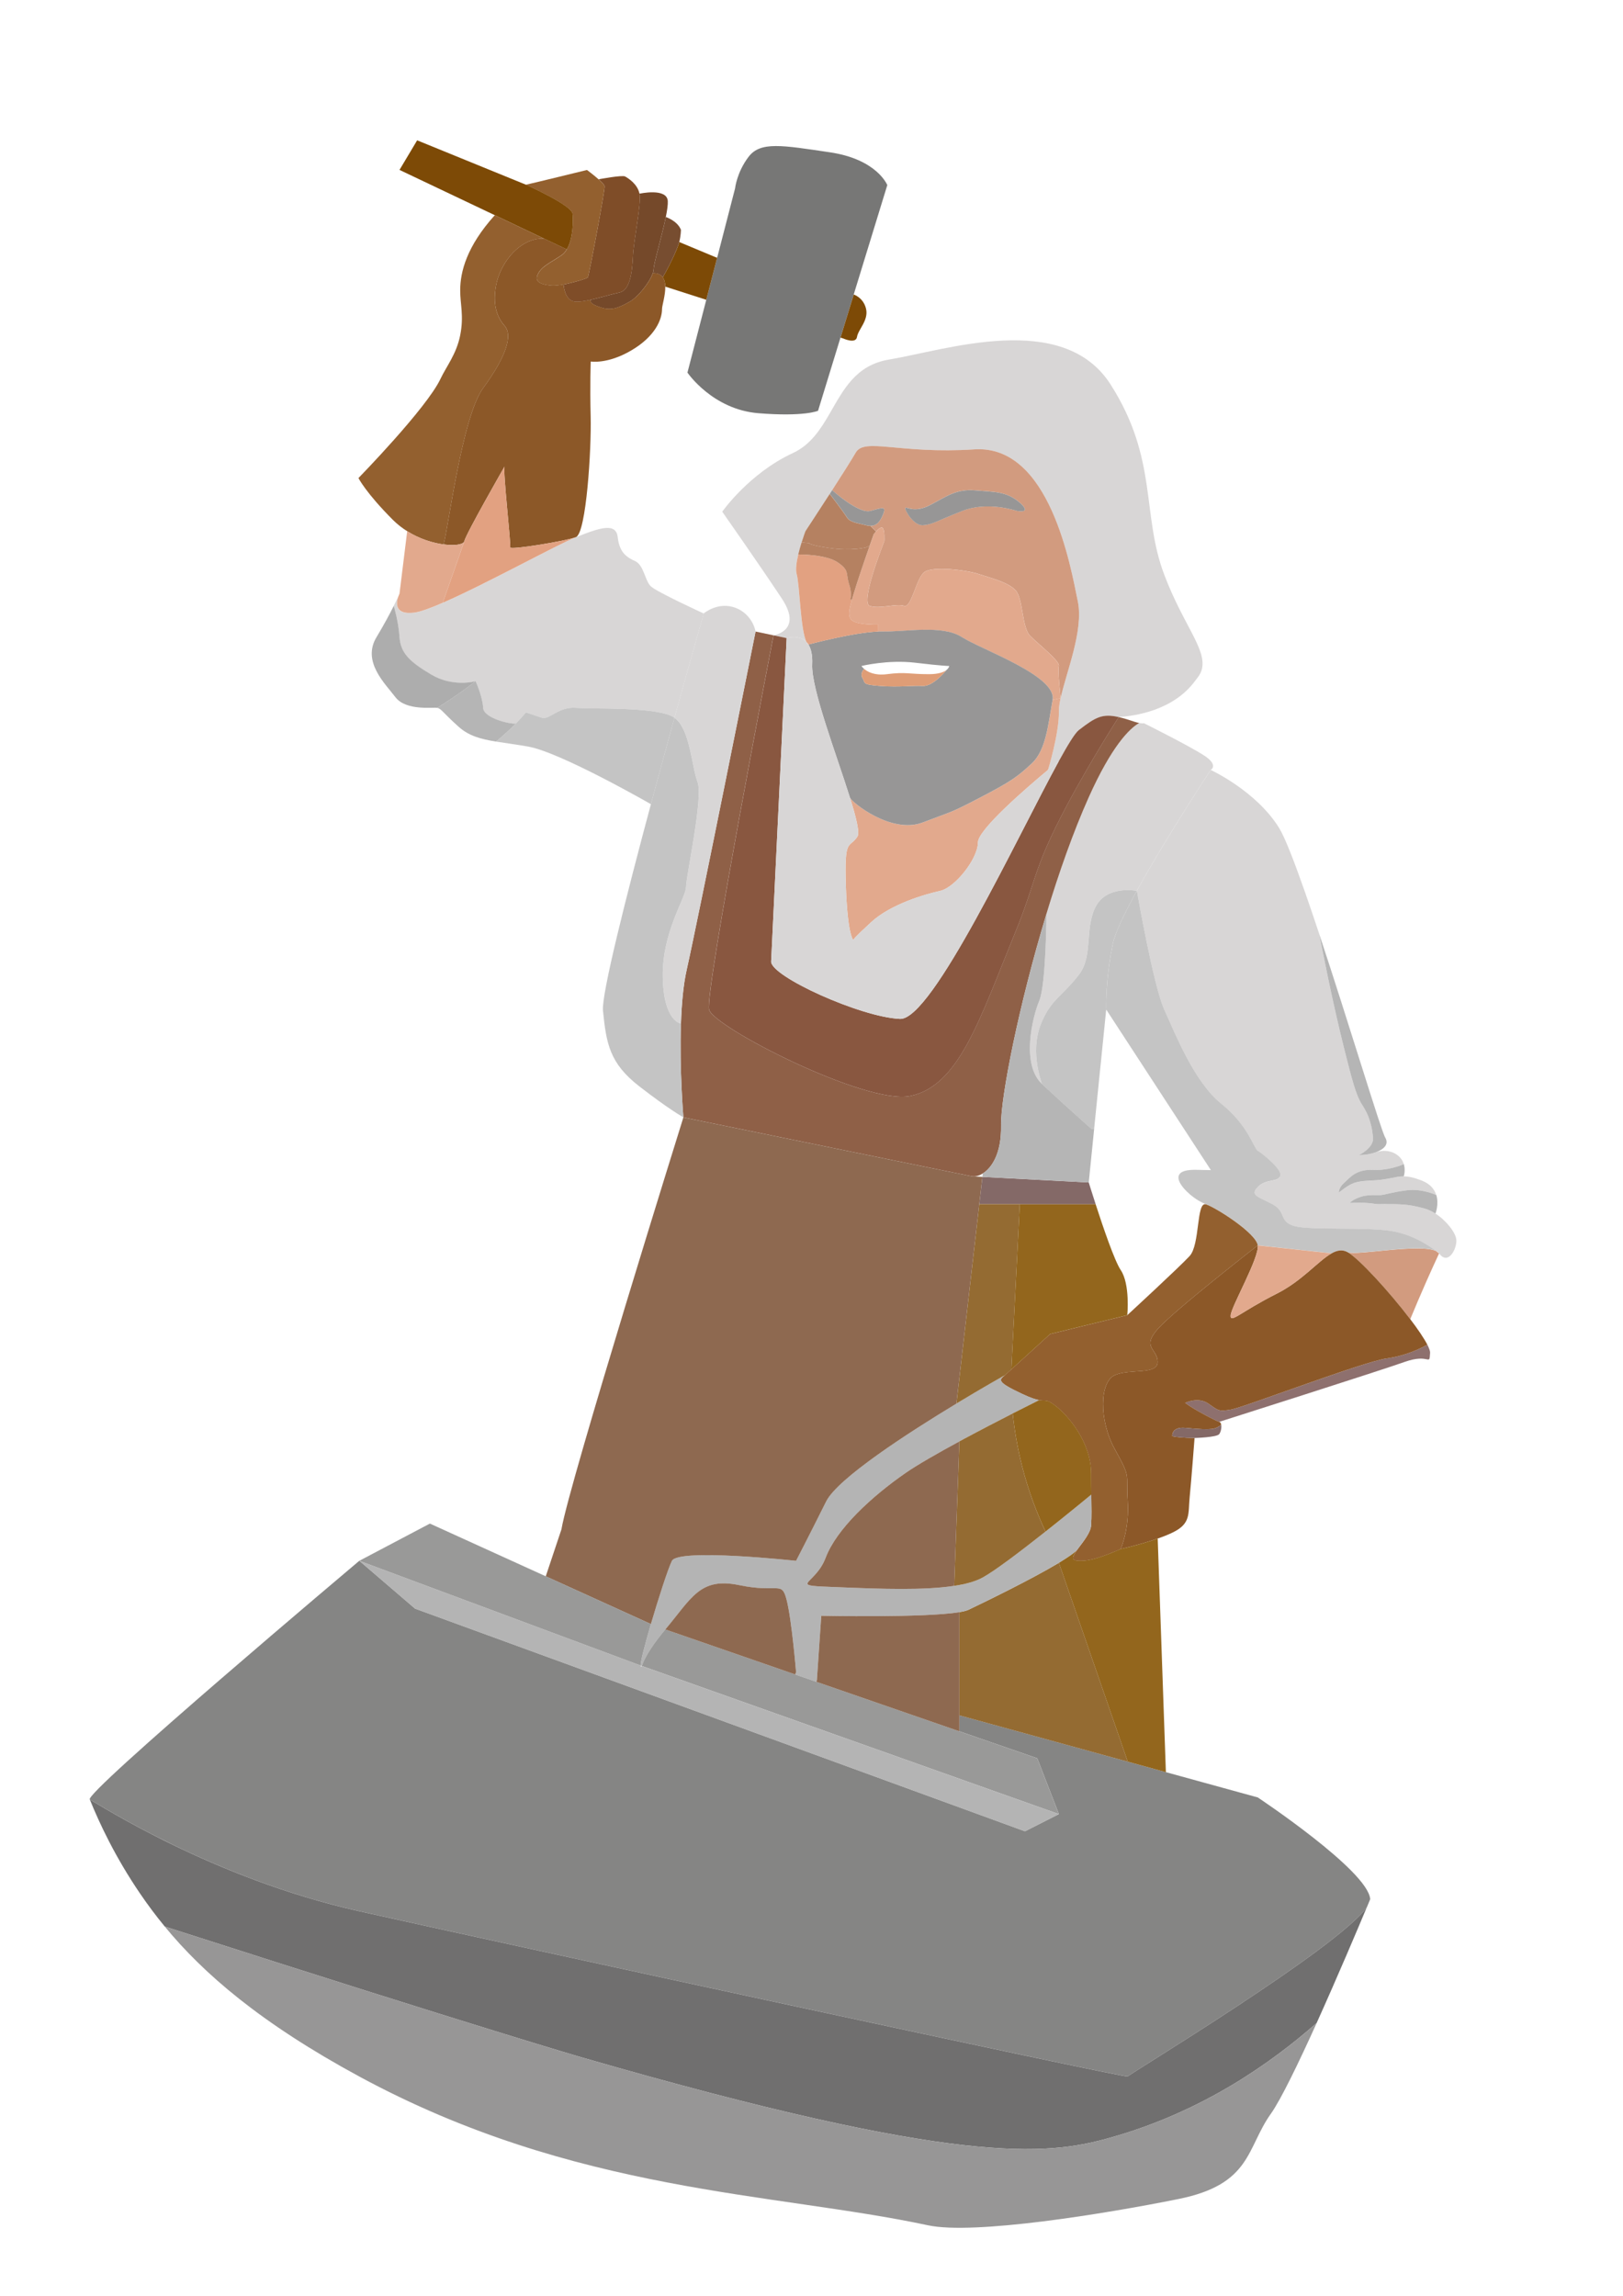 <?xml version="1.0" encoding="utf-8"?>
<!-- Generator: Adobe Illustrator 26.0.2, SVG Export Plug-In . SVG Version: 6.00 Build 0)  -->
<svg version="1.1" id="Calque_1" xmlns="http://www.w3.org/2000/svg" xmlns:xlink="http://www.w3.org/1999/xlink" x="0px" y="0px"
	 viewBox="0 0 595.28 841.89" style="enable-background:new 0 0 595.28 841.89;" xml:space="preserve">
<style type="text/css">
	.st0{fill:#D8D6D6;}
	.st1{fill:#D29B7F;}
	.st2{fill:#B5B5B5;}
	.st3{fill:#8E706E;}
	.st4{fill:#C4C4C4;}
	.st5{fill:#8C5828;}
	.st6{fill:#858584;}
	.st7{fill:#706F6F;}
	.st8{fill:#E2A98D;}
	.st9{fill:#979696;}
	.st10{fill:#93602F;}
	.st11{fill:#846967;}
	.st12{fill:#93661D;}
	.st13{fill:#8F6047;}
	.st14{fill:#946B32;}
	.st15{fill:#895740;}
	.st16{fill:#B4B4B4;}
	.st17{fill:#999998;}
	.st18{fill:#8E6950;}
	.st19{fill:#DF9D76;}
	.st20{fill:#777776;}
	.st21{fill:#E2A181;}
	.st22{fill:#B58161;}
	.st23{fill:#7D4A06;}
	.st24{fill:#774D30;}
	.st25{fill:#75492A;}
	.st26{fill:#7F4D28;}
	.st27{fill:#ADADAD;}
</style>
<g>
	<g id="XMLID_00000144322299749003134420000015499300311566304160_">
		<g>
			<path class="st0" d="M534.14,454.59c0.31,3.31-3,9.63-6.31,5.03c-0.25-0.34-0.64-0.64-1.16-0.88
				c-6.83-5.06-12.71-6.72-16.74-7.35c-9.55-1.44-29.29-0.16-35.07-1.72c-5.92-1.61-2.91-5.22-8.13-8.03
				c-5.2-2.8-8.42-3.2-5.41-6.31c3-3.11,7.02-1.7,8.22-3.95c1.2-2.24-6.81-8.58-8.22-9.36s-3.41-9.25-13.35-17.21
				c-9.94-7.94-16.94-25.76-20.96-34.57c-4.02-8.83-10.03-43.56-10.03-43.56s0,0-0.02,0c10.71-19.48,27.1-44.33,27.1-44.33
				s16.65,7.63,25.09,21.27c2.19,3.55,5.69,12.65,9.74,24.23c1.61,4.6,3.3,9.6,5.02,14.79c0.88,4.6,4.7,24.52,9.16,42.14
				c2.81,11.14,4.27,16.79,6.33,20.04c2.05,3.27,2.75,4.91,3.6,8.33c0.31,1.31,0.42,2.45,0.61,3.99c0.45,3.77-5.16,6.47-5.16,6.47
				c2.05,0,4.35-0.38,6.22-1.06c0.05-0.02,0.09-0.03,0.14-0.05c3.66-1.2,7.47-0.02,9.28,2.72c0.38,0.55,0.63,1.13,0.8,1.69h-0.02
				c0,0-5.25,2.42-11.43,2.13c-6.16-0.31-8.57,3.08-10.52,4.81c-1.97,1.72-1.89,3.53-1.89,3.53s3.39-2.86,5.72-3.61
				c2.33-0.75,5.8-0.83,5.8-0.83c6.5-0.19,9-1.55,12.32-1.55c1.75,0,3.74,0.41,6.64,1.55c3.16,1.25,4.64,3.25,5.27,5.28
				c-0.36-0.17-5.39-2.39-10.61-1.75c-5.42,0.67-7.75,1.55-9.55,1.75c-1.81,0.2-4.97-0.31-7.99,0.81c-3,1.13-3.53,2.11-3.53,2.11
				s0.69-0.05,1.78-0.06c1-0.02,2.64-0.05,4.39,0.06c2.19,0.13,2.31,0.33,4.28,0.45c1.52,0.09,2.78,0.05,3.6-0.02
				c0.03,0,0.06,0,0.09,0c6.27,0.02,8.3,0.31,13.16,1.59c1.39,0.36,2.78,1.03,4.1,1.88C530.6,447.68,533.93,452.09,534.14,454.59z"
				/>
			<path class="st1" d="M526.67,458.75c0.38,0.28,0.77,0.56,1.16,0.88c-1.61,3.47-3.22,7-4.81,10.61
				c-2.02,4.58-3.94,9.08-5.77,13.52c-7.52-9.89-18.74-22.16-22.93-24.54C497.46,460.54,520.56,455.92,526.67,458.75z"/>
			<path class="st2" d="M526.8,438.21c1.05,3.39-0.3,6.83-0.3,6.83c-1.31-0.84-2.7-1.52-4.1-1.88c-4.86-1.28-6.89-1.58-13.16-1.59
				c-0.03,0-0.06,0-0.09,0c-1.06,0-2.25,0-3.6,0.02c-1.97-0.13-2.09-0.33-4.28-0.45c-1.75-0.11-3.39-0.08-4.39-0.06
				c-1.09,0.02-1.78,0.06-1.78,0.06s0.53-0.98,3.53-2.11c3.02-1.13,6.17-0.61,7.99-0.81c1.8-0.2,4.13-1.08,9.55-1.75
				c5.22-0.64,10.25,1.58,10.61,1.75C526.8,438.21,526.8,438.21,526.8,438.21z"/>
			<path class="st3" d="M523.52,493.12c0.67,1.31,1.05,2.34,1,3c-0.3,5.13,0,0-9.33,3.31c-9.32,3.31-68.01,21.98-68.01,21.98
				c-1.08-0.28-9.08-4.38-12.5-6.96c0,0,4.78-2.34,8.49,0.25c3.72,2.58,3.72,2.99,8.42,2.19c4.72-0.81,48.77-17.66,57.08-18.76
				C517,497.02,523.52,493.12,523.52,493.12z"/>
			<path class="st4" d="M444.07,429.09v-0.08l-38.33-58.79c0,0-0.39-10.44,2.41-24.09c0.83-4.03,4.31-11.29,8.82-19.48
				c0.02,0,0.02,0,0.02,0s6.02,34.73,10.03,43.56c4.02,8.82,11.02,26.63,20.96,34.57c9.94,7.96,11.94,16.43,13.35,17.21
				s9.43,7.13,8.22,9.36c-1.2,2.25-5.22,0.84-8.22,3.95c-3.02,3.11,0.2,3.52,5.41,6.31c5.22,2.81,2.2,6.42,8.13,8.03
				c5.78,1.56,25.52,0.28,35.07,1.72c4.03,0.63,9.91,2.28,16.74,7.35c-6.11-2.83-29.21,1.8-32.35,0.47
				c-0.08-0.05-0.14-0.08-0.19-0.11c-1.86-0.97-3.7-0.63-5.74,0.52l-27.07-2.92c-0.61-4.52-15.35-13.85-18.96-15.05
				c0,0-0.02,0-0.05-0.02c-0.41-0.14-3.78-1.41-7.17-4.8c-3.61-3.61-5.13-7.82,3-7.82C440.25,429.02,442.24,429.06,444.07,429.09z"
				/>
			<path class="st5" d="M429.98,526.68c1.45,0.31,3.95,0.59,8.16,0.64c0,0-1.2,15.76-1.8,21.77c-0.61,6.02,0.59,9.63-6.33,12.94
				c-1.59,0.77-3.45,1.5-5.39,2.17c-6.17,2.16-12.99,3.72-13.54,3.83h-0.02c0.17-0.39,3.22-7.5,2.56-17.65
				c-0.67-10.43,1.34-8.02-4.67-18.85c-6.02-10.83-5.63-24.88,0-27.29c5.61-2.41,15.65,0,15.65-4.81s-6.02-5.22,0-12.04
				c6.02-6.83,36.72-30.7,36.72-30.7c0.59,4.52-9.63,22.27-9.93,25.59c-0.31,3.3,3.61-1.2,16.85-7.86
				c9.36-4.7,15.26-12.07,20.15-14.8c2.03-1.14,3.88-1.48,5.74-0.52c0.05,0.03,0.11,0.06,0.19,0.11
				c4.19,2.38,15.41,14.65,22.93,24.54c2.77,3.64,5.03,6.97,6.27,9.36c0,0-6.52,3.91-14.85,5.02c-8.32,1.09-52.36,17.94-57.08,18.76
				c-4.7,0.8-4.7,0.39-8.42-2.19c-3.7-2.59-8.49-0.25-8.49-0.25c3.42,2.58,11.43,6.67,12.5,6.96c0.42,0.11,0.66,0.52,0.73,1.08
				c0,0-1.44,1.33-3.44,1.52c-2.02,0.2-4.31,0.11-9.63-0.39C429.51,523.11,429.98,526.68,429.98,526.68z"/>
			<path class="st2" d="M514.89,426.89c0.64,2.11,0.11,4.08-0.02,4.49c-3.31,0-5.81,1.36-12.32,1.55c0,0-3.47,0.08-5.8,0.83
				c-2.33,0.75-5.72,3.61-5.72,3.61s-0.08-1.81,1.89-3.53c1.95-1.73,4.36-5.13,10.52-4.81c6.17,0.3,11.43-2.13,11.43-2.13H514.89z"
				/>
			<path class="st2" d="M508.07,417.17c1.44,2.41-0.42,4.22-3.27,5.31c-0.05,0.02-0.09,0.03-0.14,0.05
				c-1.88,0.69-4.17,1.06-6.22,1.06c0,0,5.61-2.7,5.16-6.47c-0.19-1.53-0.3-2.67-0.61-3.99c-0.84-3.42-1.55-5.06-3.6-8.33
				c-2.06-3.25-3.52-8.89-6.33-20.04c-4.45-17.62-8.28-37.54-9.16-42.14C494.57,374.75,506.54,414.62,508.07,417.17z"/>
			<path class="st6" d="M502.56,696.45c0,0-0.44,1.06-1.22,2.95c0,0-0.02,0.02-0.03,0.03c-10.77,15.1-87.42,61.29-87.67,62.02
				c-0.27,0.8-227.99-48.55-281.85-60.6c-53.88-12.04-95.61-39.31-98.82-40.92s98.82-87.58,98.82-87.58l20.46,17.55l223.7,81.65
				l12.43-6.31l-7.94-20.46l-28.56-9.89v-5.86l61.76,16.99l13.99,3.85l33.7,9.27C461.32,659.14,501.85,686.03,502.56,696.45z"/>
			<path class="st7" d="M501.3,699.44c-2.94,7.03-10.69,25.37-18.41,42.47l-0.02-0.02c-16.04,14.1-41.56,32.62-76.4,42.23
				c-22.65,6.25-54.83,10.27-192.54-29.49c0,0-35.95-10.38-153.49-48.14c-3.34-4.06-6.31-8.07-9.02-12.04
				c-9.16-13.44-14.93-25.79-18.46-34.51c3.2,1.61,44.94,28.89,98.82,40.92c53.86,12.05,281.58,61.4,281.85,60.6
				C413.88,760.73,490.54,714.54,501.3,699.44z"/>
			<path class="st8" d="M461.32,456.7l27.07,2.92c-4.89,2.74-10.78,10.1-20.15,14.8c-13.24,6.66-17.16,11.16-16.85,7.86
				C451.69,478.97,461.92,461.22,461.32,456.7z"/>
			<path class="st9" d="M482.88,741.89l0.02,0.02c-6.56,14.52-13.15,28.13-16.76,33.2c-9.03,12.63-7.03,25.88-33.92,31.29
				c-26.87,5.42-75.03,13.24-91.88,9.63c-56.5-12.1-129.37-11.68-208.56-54.55c-36.26-19.65-57.18-37.78-71.34-54.99
				c117.54,37.76,153.49,48.14,153.49,48.14c137.7,39.76,169.89,35.75,192.54,29.49C441.32,774.51,466.84,755.99,482.88,741.89z"/>
			<path class="st10" d="M442.36,441.65c3.61,1.2,18.35,10.53,18.96,15.05c0,0-30.7,23.87-36.72,30.7c-6.02,6.81,0,7.22,0,12.04
				s-10.03,2.41-15.65,4.81c-5.63,2.41-6.02,16.46,0,27.29c6.02,10.83,4,8.42,4.67,18.85c0.66,10.14-2.39,17.26-2.56,17.65
				c-0.02,0.02-0.02,0.02-0.02,0.02c-6.31,2.7-11.72,4.81-16.24,4.22c-2.02-0.27-1.22-1.86,0.31-4c0.06-0.08,0.13-0.16,0.17-0.22
				c0.13-0.16,0.23-0.31,0.34-0.47c0.88-1.17,1.91-2.49,2.75-3.81c0.09-0.14,0.09-0.14,0.09-0.14c0.94-1.47,1.66-2.95,1.73-4.3
				c0.22-3.7,0.13-5.99,0.06-11.27c-0.03-2.03-0.06-4.52-0.06-7.69c0-11.44-8.42-21.37-13.24-24.98c-3.25-2.45-3.2-1.45-5.81-1.95
				c0,0,0,0-0.02,0c-1.25-0.23-3.09-0.81-6.21-2.27c-9.55-4.49-8.44-5.1-6.36-6.89c0.03-0.02,0.05-0.03,0.05-0.03l1.78-1.58
				c4.47-4.03,14.77-13.47,14.77-13.47l28.29-6.91c0,0,18.96-17.46,22.87-21.68c3.89-4.19,2.42-20.02,5.97-18.98
				C442.35,441.65,442.36,441.65,442.36,441.65z"/>
			<path class="st11" d="M447.91,522.49c0.19,1.06-0.14,2.63-0.73,3.42c-0.91,1.2-9.03,1.41-9.03,1.41
				c-4.2-0.05-6.71-0.33-8.16-0.64c0,0-0.47-3.56,4.86-3.06c5.31,0.5,7.61,0.59,9.63,0.39
				C446.47,523.82,447.91,522.49,447.91,522.49z"/>
			<path class="st0" d="M441.61,277.03c5.56,3.61,2.45,5.31,2.45,5.31s-16.4,24.85-27.1,44.33c-0.47-0.09-11.1-2.02-15.11,5.83
				c-4.13,8.03-0.83,18.07-6.1,24.88c-6.14,7.97-9.93,8.82-13.6,17.21c-3.61,8.27-1.91,16.97,0,22.91
				c-7.71-7.22-3.5-24.48-0.98-30.49c2.5-6.02,2.63-31.78,2.63-31.78h-0.02c4.6-15.18,9.89-30.23,15.55-42.86
				c8.41-18.77,14.99-25.29,18.52-27.24c0.75,0.14,1.34,0.16,1.78,0.11C419.64,265.24,436.05,273.42,441.61,277.03z"/>
			<path class="st0" d="M427.01,210.72c7,18.52,15.69,27.4,13.79,34.75c-0.5,1.94-1.69,3.16-2.55,4.33
				c-8.08,10.85-22.1,12.74-27.93,13.16c-6.02-1.38-8.46,0-14.6,4.74c-1.42,1.09-3.99,5.27-7.35,11.38c0,0,0,0-0.02,0.02
				c-0.2,0.16-1.72,1.38-3.97,3.25c0,0,4.1-13.24,3.99-21.46c-0.02-1.34,0.22-3,0.64-4.88c2.08-9.55,8.49-24.88,6.3-35.45
				c-2.61-12.65-10.24-57.58-37.92-55.77c-27.7,1.8-40.33-4.42-43.55,1.2c-1.39,2.42-4.99,8.08-8.64,13.75
				c-0.3,0.45-0.58,0.91-0.88,1.36c-4.55,7.03-8.92,13.69-8.92,13.69s-0.66,1.73-1.39,4.1c-0.42,1.34-0.86,2.91-1.23,4.45
				c-0.67,2.8-1.06,5.58-0.59,7.17c1.09,3.66,1.38,20.48,3.59,24.9c-2.78-2.91-7.25-1.42-7.25-1.42l-4.81-1.02
				c0,0,10.88-1.59,3.06-13.43c-7.83-11.85-21.88-31.9-21.88-31.9s9.83-14.05,25.88-21.48c6.52-3.02,10.16-8.69,13.57-14.58
				c4.99-8.6,9.47-17.69,21.74-19.73c20.68-3.41,63.8-18.21,81.26,9.16S418.59,188.45,427.01,210.72z"/>
			<path class="st12" d="M424.62,564.2l3,85.67l-13.99-3.85l-25.26-72.92v-0.02c3.3-1.99,5.78-3.69,6.75-4.83
				c-1.53,2.14-2.33,3.74-0.31,4c4.52,0.59,9.93-1.52,16.24-4.22c0,0,0,0,0.02-0.02h0.02C411.63,567.92,418.45,566.36,424.62,564.2z
				"/>
			<path class="st13" d="M416.18,264.69c0.63,0.2,1.17,0.34,1.67,0.44c-3.53,1.95-10.11,8.47-18.52,27.24
				c-5.66,12.63-10.96,27.68-15.55,42.86c-10.08,33.29-16.8,67.2-16.62,77.53c0.19,10.32-3.44,15.51-6.71,17.57
				c-1.14,0.72-2.25,1.06-3.13,1.08l-0.73-0.03c-3.02-0.56-105.94-21.63-105.94-21.63s-1.48-17.49-0.89-34.39
				c0.23-7.11,0.84-14.13,2.09-19.68c4.22-18.76,25.27-124.09,25.27-124.09l6.58,1.39c0,0-25.26,130.83-23.63,137.25
				c1.61,6.41,57.38,34.9,73.63,31.7c18.04-3.56,25.54-27.99,38.73-60.19c7.11-17.4,6.44-21.44,14.83-38.53
				c9.28-18.87,23.04-40.25,23.04-40.25C411.96,263.33,413.87,263.91,416.18,264.69z"/>
			<path class="st4" d="M401.85,332.5c4.02-7.85,14.65-5.92,15.11-5.83c-4.5,8.19-7.99,15.44-8.82,19.48
				c-2.8,13.65-2.41,24.09-2.41,24.09l-4.44,43.84l-1.02-0.11c0,0-10.41-9.24-18.13-16.46c-1.91-5.94-3.61-14.65,0-22.91
				c3.67-8.39,7.46-9.24,13.6-17.21C401.02,350.57,397.72,340.53,401.85,332.5z"/>
			<path class="st14" d="M388.38,573.11l25.26,72.92l-61.76-16.99V591.2v-0.02c1.48-0.23,2.63-0.53,3.33-0.86
				c5.05-2.39,22.98-11.1,33.17-17.22V573.11z"/>
			<path class="st12" d="M411.05,465.73c3.52,5.2,2.42,16.55,2.42,16.55l-28.29,6.91c0,0-10.3,9.44-14.77,13.47l0.53-0.48
				l3.09-60.54v-0.08h27.81C404.55,449.93,408.79,462.36,411.05,465.73z"/>
			<path class="st15" d="M395.72,267.7c6.14-4.74,8.58-6.11,14.6-4.74c0,0-13.75,21.38-23.04,40.25
				c-8.39,17.08-7.72,21.13-14.83,38.53c-13.19,32.2-20.69,56.63-38.73,60.19c-16.26,3.2-72.03-25.29-73.63-31.7
				c-1.63-6.42,23.63-137.25,23.63-137.25l4.81,1.02c0,0-5.41,113.16-5.69,118.57c-0.28,5.42,32.82,20.46,47.27,21.07
				c11.83,0.48,43.06-66.87,58.25-94.55c0.02-0.02,0.02-0.02,0.02-0.02C391.74,272.96,394.3,268.79,395.72,267.7z"/>
			<path class="st11" d="M401.85,441.57h-27.81h-14.86c0.38-3.33,0.75-6.66,1.14-9.99l39.01,2.05
				C399.33,433.63,400.36,436.99,401.85,441.57z"/>
			<path class="st2" d="M401.3,414.07l-1.97,19.55l-39.01-2.05c0.05-0.42,0.09-0.83,0.14-1.25c3.27-2.06,6.89-7.25,6.71-17.57
				c-0.19-10.33,6.53-44.23,16.62-77.53h0.02c0,0-0.13,25.76-2.63,31.78c-2.52,6.02-6.72,23.27,0.98,30.49
				c7.72,7.22,18.13,16.46,18.13,16.46L401.3,414.07z"/>
			<path class="st16" d="M238.73,595.56c2.81-9.57,6.38-20.57,7.72-23.2c2.41-4.7,45.53,0,45.53,0s4.42-8.53,11.04-21.77
				c4.24-8.46,29.85-25.02,47.78-35.89v-0.02c9.71-5.86,17.16-10.07,17.79-10.41c-2.08,1.8-3.19,2.41,6.36,6.89
				c3.11,1.45,4.95,2.03,6.21,2.27c-0.3,0.16-4.17,2.08-9.71,4.89c-5.52,2.81-12.66,6.52-19.57,10.24v0.02
				c-7.82,4.24-15.32,8.5-19.76,11.58c-12.44,8.63-25.29,20.46-29.31,31.09c-4,10.64-15.24,10.03,5.42,10.83
				c14.93,0.59,30.64,1.17,41.73-0.53c4.28-0.64,7.88-1.63,10.49-3.08c4.61-2.55,14.35-9.97,23.02-16.83
				c8.96-7.08,16.8-13.58,16.8-13.58c0.06,5.28,0.16,7.57-0.06,11.27c-0.08,1.34-0.8,2.83-1.73,4.3c0,0,0,0-0.09,0.14
				c-0.2,0.28-0.83,1.14-2.75,3.81c-0.11,0.16-0.22,0.31-0.34,0.47c-0.05,0.06-0.11,0.14-0.17,0.22c-0.97,1.14-3.45,2.84-6.75,4.83
				c-10.19,6.13-28.12,14.83-33.17,17.22c-0.7,0.33-1.84,0.63-3.33,0.86v0.02c-12.77,2.13-50.66,1.33-50.66,1.33
				c-0.53,7.89-1.08,15.79-1.61,23.68l-0.19,0.53l-7.74-2.69l0.3-0.86c0,0-1.59-19.26-3.45-26.48c-1.84-7.22-2.95-2.41-17.41-5.42
				c-14.44-3-17.44,4.81-27.09,16.26c-6.81,8.1-8.21,12.27-8.64,13.38l-0.38-0.14C234.74,609.99,236.49,603.23,238.73,595.56z"/>
			<path class="st12" d="M400.22,540.37c0,3.17,0.03,5.66,0.06,7.69c0,0-7.85,6.5-16.8,13.58c-3.06-6.52-6.22-14.58-8.63-24.09
				c-1.78-7.03-2.81-13.52-3.41-19.23c5.53-2.81,9.41-4.74,9.71-4.89c0.02,0,0.02,0,0.02,0c2.61,0.5,2.56-0.5,5.81,1.95
				C391.8,519,400.22,528.93,400.22,540.37z"/>
			<path class="st1" d="M395.32,220.55c2.19,10.57-4.22,25.9-6.3,35.45c0,0-1.13-9.97-0.64-11.77c0.48-1.8-7.71-8.13-10.63-11.16
				c-2.92-3.02-2.5-13.52-5.2-16.54c-2.7-3-9.03-4.52-13.5-6c-4.47-1.5-16.9-3.02-19.98-0.77c-3.08,2.25-4.74,13.4-7.5,12.41
				c-2.77-0.98-8.97,1.28-12.58,0c-3.61-1.28,5.36-23.7,5.36-23.7s0.25-4.22-0.66-4.92c-0.55-0.42-1.61,0.52-2.36,1.33l-2.06-2.05
				c2.42,0,3.67-1.78,4.67-4.28c1.2-3.02-0.3-2.41-4.66-1.2c-4.36,1.2-14.07-7.61-14.07-7.61c3.66-5.67,7.25-11.33,8.64-13.75
				c3.22-5.63,15.85,0.59,43.55-1.2C385.08,162.97,392.7,207.91,395.32,220.55z M372.99,187.35c0,0,5.86,1.2,1.05-3.02
				c-4.81-4.2-9.47-3.91-16.24-4.52c-6.78-0.59-10.24,1.95-16.41,5.27c-6.17,3.31-9.02,0.45-9.33,1.2c-0.3,0.75,3.02,6.47,6.39,6.33
				c3.38-0.16,5.35-1.66,14.54-5.27C362.16,183.74,372.39,187.2,372.99,187.35z"/>
			<path class="st8" d="M322.1,229.04c-0.98,0.03-2.06,0.02-3.24-0.06c-7.92-0.56-8.39-2.02-6.42-8.99
				c0.13-0.44,0.27-0.91,0.41-1.39c1.58-5.36,4.38-13.47,6.11-18.41c0.91-2.59,1.52-4.31,1.52-4.31s0.36-0.47,0.84-0.98
				c0.75-0.81,1.81-1.75,2.36-1.33c0.91,0.7,0.66,4.92,0.66,4.92s-8.97,22.41-5.36,23.7c3.61,1.28,9.82-0.98,12.58,0
				c2.77,0.98,4.42-10.16,7.5-12.41c3.08-2.25,15.51-0.73,19.98,0.77c4.47,1.48,10.8,3,13.5,6c2.7,3.02,2.28,13.52,5.2,16.54
				c2.92,3.03,11.11,9.36,10.63,11.16c-0.48,1.8,0.64,11.77,0.64,11.77l-2.94,0.66c1.61-8.82-26.07-18.41-33.29-23.04
				c-7.22-4.64-20.87-1.83-29.29-2.03c-0.42-0.02-0.88,0-1.36,0.02L322.1,229.04z"/>
			<path class="st8" d="M386.08,256.66l2.94-0.66c-0.42,1.88-0.66,3.53-0.64,4.88c0.11,8.22-3.99,21.46-3.99,21.46
				c-8.1,6.75-25.7,21.95-25.7,26.59c0,6.02-8.42,16.55-13.83,17.76c-5.42,1.2-18.07,4.81-25.29,11.44
				c-6.17,5.66-6.63,6.47-6.63,6.6c-0.22-0.23-2.13-2.78-2.7-19.84c-0.59-18.07,1.2-13.55,4.22-18.07
				c0.95-1.42-0.42-7.02-2.74-14.38c0.61,1.77,15.24,13.57,26.73,9.18c11.52-4.42,9.52-3.13,21.15-9.19
				c11.64-6.06,13.65-7.66,18.87-12.49C383.67,275.12,384.48,265.49,386.08,256.66z"/>
			<path class="st17" d="M380.43,644.79l7.94,20.46l-152.99-54.33c0.44-1.11,1.83-5.28,8.64-13.38l47.66,16.51l7.74,2.69
				l52.46,18.16L380.43,644.79z"/>
			<path class="st16" d="M388.38,665.26l-12.43,6.31l-223.7-81.65l-20.46-17.55l103.22,38.42c0.17,0.53,0.19,0.59,0.38,0.14
				L388.38,665.26z"/>
			<path class="st9" d="M352.78,233.62c7.22,4.63,34.9,14.22,33.29,23.04c-1.59,8.83-2.41,18.46-7.61,23.27
				c-5.22,4.83-7.22,6.42-18.87,12.49c-11.63,6.06-9.63,4.77-21.15,9.19c-11.49,4.39-26.12-7.41-26.73-9.18v-0.02
				c-4.97-15.86-14.24-39.97-13.82-48.8c0.16-3.45-0.44-5.75-1.39-7.27c0,0,16.71-4.47,25.62-4.75c0.48-0.02,0.94-0.03,1.36-0.02
				C331.92,231.79,345.56,228.98,352.78,233.62z M347.11,245.73c0.97-0.75,1.05-1.5,1.05-1.5s-2.41,0-12.46-1.2
				c-10.07-1.2-19.74,1.2-19.74,1.2s0.3,0.48,1,1.08c0,0-1.7,1.63-0.59,3.38c1.09,1.77-0.41,2.36,6.52,2.86
				c6.92,0.5,11.68-0.2,15.57,0c3.77,0.2,8.36-5.46,8.64-5.8C347.11,245.73,347.11,245.73,347.11,245.73z"/>
			<path class="st0" d="M312.94,344.72c0-0.13,0.45-0.94,6.63-6.6c7.22-6.63,19.87-10.24,25.29-11.44
				c5.41-1.2,13.83-11.74,13.83-17.76c0-4.64,17.6-19.84,25.7-26.59c2.25-1.88,3.77-3.09,3.97-3.25
				c-15.19,27.68-46.42,95.03-58.25,94.55c-14.44-0.61-47.55-15.65-47.27-21.07c0.28-5.41,5.69-118.57,5.69-118.57
				s4.47-1.48,7.25,1.42c0.22,0.45,0.47,0.77,0.73,0.94c0.95,1.52,1.55,3.81,1.39,7.27c-0.42,8.83,8.85,32.93,13.82,48.8v0.02
				c2.31,7.36,3.69,12.96,2.74,14.38c-3.02,4.52-4.81,0-4.22,18.07C310.82,341.94,312.72,344.49,312.94,344.72z"/>
			<path class="st14" d="M374.85,537.55c2.41,9.5,5.56,17.57,8.63,24.09c-8.67,6.86-18.41,14.29-23.02,16.83
				c-2.61,1.45-6.21,2.44-10.49,3.08l1.91-52.97v-0.02c6.91-3.72,14.05-7.42,19.57-10.24C372.04,524.03,373.07,530.52,374.85,537.55
				z"/>
			<path class="st9" d="M374.04,184.34c4.81,4.22-1.05,3.02-1.05,3.02c-0.61-0.16-10.83-3.61-20.01,0
				c-9.19,3.61-11.16,5.11-14.54,5.27c-3.38,0.14-6.69-5.58-6.39-6.33c0.31-0.75,3.16,2.11,9.33-1.2c6.17-3.31,9.63-5.86,16.41-5.27
				C364.57,180.43,369.23,180.13,374.04,184.34z"/>
			<path class="st14" d="M374.04,441.57v0.08l-3.09,60.54l-0.53,0.48l-1.78,1.58c0,0-0.02,0.02-0.05,0.03
				c-0.63,0.34-8.08,4.55-17.79,10.41c2.8-24.38,5.58-48.75,8.38-73.12H374.04z"/>
			<path class="st18" d="M359.18,441.57c-2.8,24.37-5.58,48.74-8.38,73.12v0.02c-17.93,10.86-43.55,27.43-47.78,35.89
				c-6.61,13.24-11.04,21.77-11.04,21.77s-43.12-4.7-45.53,0c-1.34,2.63-4.91,13.63-7.72,23.2l-38.56-17.52l5.75-17.21
				c2.8-16.85,44.73-151.08,44.73-151.08s102.93,21.07,105.94,21.63c0.22,0.05,0.47,0.06,0.73,0.03l2.99,0.17
				C359.93,434.91,359.55,438.24,359.18,441.57z"/>
			<path class="st18" d="M351.88,629.04v5.86l-52.46-18.16l0.19-0.53c0.53-7.89,1.08-15.79,1.61-23.68c0,0,37.89,0.8,50.66-1.33
				V629.04z"/>
			<path class="st18" d="M351.88,528.58l-1.91,52.97c-11.1,1.7-26.81,1.13-41.73,0.53c-20.66-0.8-9.43-0.19-5.42-10.83
				c4.02-10.63,16.87-22.46,29.31-31.09C336.56,537.09,344.06,532.82,351.88,528.58z"/>
			<path class="st19" d="M340.64,247.23c3.6,0,5.47-0.75,6.46-1.48c-0.28,0.34-4.88,6-8.64,5.8c-3.89-0.2-8.64,0.5-15.57,0
				c-6.92-0.5-5.42-1.09-6.52-2.86c-1.11-1.75,0.59-3.38,0.59-3.38c1.27,1.08,3.86,2.5,8.33,1.92
				C332.21,246.33,333.42,247.23,340.64,247.23z"/>
			<path class="st20" d="M259.05,109.94l4-15.46l6.56-25.4c0,0,0.61-5.88,4.97-11.6c4.36-5.71,12.33-4.2,29.74-1.64
				c17.41,2.55,21.12,12.04,21.12,12.04l-12.32,40.14l-4.85,15.8l-8.13,26.49l-0.09,0.33c0,0-5.02,2.25-21.87,0.89
				c-16.85-1.34-26.04-14.9-26.04-14.9L259.05,109.94z"/>
			<path class="st9" d="M319.27,187.35c4.36-1.2,5.86-1.81,4.66,1.2c-1,2.5-2.25,4.28-4.67,4.28c-0.48,0-1.02-0.06-1.59-0.22
				c-3.5-0.91-5.91-1.06-7.11-3.02c-1.2-1.95-6.22-8.5-6.22-8.5c0.3-0.45,0.58-0.91,0.88-1.36
				C305.21,179.74,314.91,188.56,319.27,187.35z"/>
			<path class="st21" d="M311.9,219.83l0.55,0.16c-1.97,6.97-1.5,8.42,6.42,8.99c1.17,0.08,2.25,0.09,3.24,0.06l0.03,2.56
				c-8.91,0.28-25.62,4.75-25.62,4.75c-0.23-0.36-0.47-0.67-0.73-0.94c-2.22-4.42-2.5-21.24-3.59-24.9
				c-0.47-1.59-0.08-4.38,0.59-7.17c0,0,10.05-0.13,14.51,2.92c4.47,3.05,2.8,4,4.19,8.16C312.27,216.86,312.15,218.71,311.9,219.83
				z"/>
			<path class="st22" d="M300.06,200.27c-2.72-0.55-3.16-0.89-3.16-1.06l-2.89-0.31c0.73-2.36,1.39-4.1,1.39-4.1
				s4.38-6.66,8.92-13.69c0,0,5.02,6.55,6.22,8.5c1.2,1.95,3.61,2.11,7.11,3.02c0.58,0.16,1.11,0.22,1.59,0.22l2.06,2.05
				c-0.48,0.52-0.84,0.98-0.84,0.98s-0.61,1.72-1.52,4.31l-1.3,0.55c0,0-5.2,1.45-13.65,0.2
				C302.35,200.69,301.05,200.47,300.06,200.27z"/>
			<path class="st22" d="M317.66,200.73l1.3-0.55c-1.73,4.94-4.53,13.05-6.11,18.41c-0.14,0.48-0.28,0.95-0.41,1.39l-0.55-0.16
				c0.25-1.13,0.38-2.97-0.42-5.41c-1.39-4.16,0.28-5.11-4.19-8.16c-4.45-3.05-14.51-2.92-14.51-2.92c0.38-1.55,0.81-3.11,1.23-4.45
				l2.89,0.31c0,0.17,0.44,0.52,3.16,1.06c0.98,0.2,2.28,0.42,3.95,0.67C312.46,202.19,317.66,200.73,317.66,200.73z"/>
			<path class="st23" d="M317.66,113.3c0.95,4.19-2.91,7.53-3.33,10.25c-0.42,2.7-4.99,0.59-4.99,0.59l-1.06-0.33l4.85-15.8
				C313.13,108.01,316.71,109.11,317.66,113.3z"/>
			<path class="st18" d="M291.98,613.19l-0.3,0.86l-47.66-16.51c9.64-11.44,12.65-19.26,27.09-16.26
				c14.46,3.02,15.57-1.8,17.41,5.42C290.39,593.93,291.98,613.19,291.98,613.19z"/>
			<path class="st0" d="M268.71,222.55c4.24,1.14,7.49,4.64,8.42,9.03c0,0-21.05,105.33-25.27,124.09
				c-1.25,5.55-1.86,12.57-2.09,19.68h-0.02c0,0-6.41-0.72-6.66-17.18c-0.27-16.44,8.49-28.89,8.53-32.9
				c0.03-4,6.39-32.9,4.22-38.51c-2.17-5.63-2.69-19.43-8.46-23.56c6.03-21.84,10.72-38.25,10.72-38.25
				C258.53,224.62,262.99,221.02,268.71,222.55z"/>
			<path class="st23" d="M263.05,94.48l-4,15.46c-5.02-1.61-10.03-3.22-15.04-4.83c-0.03-1.3-0.27-2.5-0.92-3.39v-0.02
				c3.63-6.35,5.64-11.35,6.05-12.94c4.47,1.88,8.94,3.74,13.41,5.6L263.05,94.48z"/>
			<path class="st4" d="M255.84,286.76c2.17,5.61-4.19,34.51-4.22,38.51c-0.05,4.02-8.8,16.46-8.53,32.9
				c0.25,16.46,6.66,17.18,6.66,17.18h0.02c-0.59,16.9,0.89,34.39,0.89,34.39s-5.41-3-16.26-11.43
				c-10.83-8.42-12.04-15.66-13.24-27.7c-0.59-5.92,8.35-41.31,17.58-75.71c2.95-11,5.94-21.9,8.64-31.7
				C253.16,267.34,253.67,281.14,255.84,286.76z"/>
			<path class="st0" d="M238.74,215.04c2.28,2.11,19.37,9.93,19.37,9.93s-4.69,16.41-10.72,38.25c-5.77-4.14-29.64-3.13-36.15-3.63
				c-6.52-0.52-9.74,4.53-12.54,3.63c-2.81-0.92-5.83-1.95-5.83-1.95c-1.14,1.39-2.38,2.74-3.6,3.99c0,0-0.02,0-0.02,0.02
				c-0.73,0.59-11.85-1.59-12.05-5.67c-0.19-4.13-2.77-9.78-2.77-9.78l-0.02,0.02c-0.5,0.13-8.49,2.17-16.26-2.44
				c-8.03-4.75-11.24-7.92-11.64-13.75c-0.38-5.66-2-11.08-2.11-11.43c0-0.02,0-0.02,0-0.02c0.8-1.59,1.38-2.83,1.73-3.58
				c-0.77,2.06-1.86,7.02,5.8,6.06c2.16-0.27,5.88-1.63,10.44-3.61c15.82-6.88,41.84-21.27,48.85-24.07
				c9.02-3.61,14.74-5.42,15.35,0c0.17,1.5,0.47,2.74,0.91,3.75c1.09,2.64,3.02,3.89,5.41,4.97
				C236.21,207.21,236.48,212.93,238.74,215.04z"/>
			<path class="st24" d="M249.75,84.27c0,0,0,0.53-0.08,1.34c-0.08,0.83-0.23,1.94-0.53,3.14c-0.41,1.59-2.42,6.6-6.05,12.94
				c-0.19-0.27-0.42-0.52-0.7-0.72c-0.94-0.7-2.05-0.81-2.94-0.78c0.19-0.55,0.28-1.05,0.3-1.48c0.06-2.33,3.05-12.19,4.47-19.16
				C247.97,81.07,249.23,82.97,249.75,84.27z"/>
			<path class="st25" d="M244.93,73.74c0.08,1.28-0.22,3.38-0.72,5.81c-1.42,6.97-4.41,16.83-4.47,19.16
				c-0.02,0.44-0.11,0.94-0.3,1.48h-0.02c-1.17,3.45-5.5,8.82-8.49,10.46c-3.45,1.91-6.22,3.41-10.25,2.2
				c-3.99-1.19-4.02-2.17-4.02-2.2l-0.16-0.69c3.83-0.83,8.19-2.2,10.61-2.67c3.85-0.75,4.72-6.92,5.02-13.24
				c0.3-6.31,3.16-19.41,2.41-23.02C234.56,71.03,244.64,68.78,244.93,73.74z"/>
			<path class="st5" d="M244.01,105.11c0.06,3.19-1.19,6.96-1.19,8.19c0,3.89-2.55,10.1-11.29,15.21
				c-8.72,5.13-14.86,4.06-14.86,4.06s-0.33,8.42-0.03,20.16c0.31,11.74-1.59,42.76-5.41,44.25c-3.81,1.47-24.38,4.81-24.09,3.75
				c0.31-1.06-2.7-27.84-2.09-29.64c0,0-14.15,24.68-14.76,27.38l-0.06,0.19c-0.55,1.05-3.53,1.52-7.55,0.97
				c1.69-5.58,6.8-46.8,14.52-57.33c8.24-11.24,11.05-19.26,7.85-22.87c-3.22-3.61-4.24-8.49-3.13-14.68
				c1.41-7.8,7.69-16.05,15.3-17.15c0.95-0.14,1.77-0.14,2.33-0.11l8.33,3.95c-0.52,0.88-1.16,1.61-1.92,2.14
				c-4.22,2.86-7.38,4.06-8.74,7.06c-1.38,3.02,1.81,3.77,5.13,4.06c1.02,0.09,2.61-0.09,4.35-0.41c0.02,0.34,0.42,5.85,4.08,6.28
				c1.39,0.17,3.49-0.14,5.74-0.64l0.16,0.69c0,0.03,0.03,1.02,4.02,2.2c4.03,1.2,6.8-0.3,10.25-2.2c2.99-1.64,7.32-7,8.49-10.46
				h0.02c0.89-0.03,2,0.08,2.94,0.78c0.28,0.2,0.52,0.45,0.7,0.72v0.02C243.75,102.61,243.98,103.81,244.01,105.11z"/>
			<path class="st4" d="M247.39,263.21c-2.7,9.8-5.69,20.69-8.64,31.7c0,0-32.93-18.94-44.97-21.12c-4.53-0.81-8.42-1.28-11.85-1.84
				c0,0,3.56-2.84,7.33-6.69c0-0.02,0.02-0.02,0.02-0.02c1.22-1.25,2.45-2.59,3.6-3.99c0,0,3.02,1.03,5.83,1.95
				c2.8,0.91,6.02-4.14,12.54-3.63C217.75,260.08,241.62,259.07,247.39,263.21z"/>
			<path class="st17" d="M200.17,578.04l38.56,17.52c-2.24,7.67-3.99,14.43-3.72,15.22l-103.22-38.42l25.88-13.65L200.17,578.04z"/>
			<path class="st26" d="M234.56,71.03c0.75,3.61-2.11,16.71-2.41,23.02c-0.3,6.31-1.17,12.49-5.02,13.24
				c-2.42,0.47-6.78,1.84-10.61,2.67c-2.25,0.5-4.35,0.81-5.74,0.64c-3.66-0.44-4.06-5.94-4.08-6.28c3.92-0.75,8.58-2.19,8.89-2.59
				c0.45-0.61,6.31-32.06,6.17-33.4c-0.06-0.53-1.03-1.55-2.2-2.58c0,0,8.67-1.64,9.72-1.03C230.34,65.31,233.81,67.42,234.56,71.03
				z"/>
			<path class="st10" d="M206.7,104.33c-1.73,0.31-3.33,0.5-4.35,0.41c-3.31-0.3-6.5-1.05-5.13-4.06c1.36-3,4.52-4.2,8.74-7.06
				c0.77-0.53,1.41-1.27,1.92-2.14c2.33-3.88,2.39-10.47,2.14-13.05c-0.3-3.17-17.16-10.69-17.16-10.69
				c0.91-0.14,22.43-5.41,22.43-5.41s2.39,1.77,4.27,3.44c1.17,1.03,2.14,2.05,2.2,2.58c0.14,1.34-5.72,32.79-6.17,33.4
				C215.28,102.14,210.63,103.58,206.7,104.33z"/>
			<path class="st23" d="M210.03,78.41c0.25,2.58,0.19,9.18-2.14,13.05l-8.33-3.95l-18.08-8.6l-34.95-16.6L153,51.46l39.87,16.26
				C192.87,67.72,209.73,75.24,210.03,78.41z"/>
			<path class="st10" d="M181.48,78.91l18.08,8.6c-0.56-0.03-1.38-0.03-2.33,0.11c-7.61,1.09-13.9,9.35-15.3,17.15
				c-1.11,6.19-0.09,11.07,3.13,14.68c3.2,3.61,0.39,11.63-7.85,22.87c-7.72,10.53-12.83,51.75-14.52,57.33
				c-3.92-0.52-8.82-2-13.33-4.85c-1.84-1.14-3.61-2.52-5.24-4.14c-9.93-9.93-12.65-15.35-12.65-15.35s24.99-25.57,30.1-36.4
				c2.13-4.52,5.85-9.05,7.22-15.96c1.42-7.17-0.02-11.27,0-16.55C168.81,99.78,171.1,90.41,181.48,78.91z"/>
			<path class="st2" d="M189.26,265.26c-3.77,3.85-7.33,6.69-7.33,6.69c-5.64-0.92-9.97-2.08-13.74-5.46
				c-6.02-5.41-6.31-6.61-7.82-6.91c0,0,6.99-4.25,14.05-9.77l0.02-0.02c0,0,2.58,5.66,2.77,9.78
				C177.41,263.66,188.52,265.85,189.26,265.26z"/>
			<path class="st21" d="M187.15,200.73c-0.3,1.06,20.27-2.28,24.09-3.75c-7,2.8-33.03,17.19-48.85,24.07l7.85-22.38l0.06-0.19
				c0.61-2.7,14.76-27.38,14.76-27.38C184.44,172.9,187.46,199.67,187.15,200.73z"/>
			<path class="st27" d="M174.43,249.81c-7.06,5.52-14.05,9.77-14.05,9.77c-1.5-0.31-11.44,1.2-15.35-3.92
				c-3.91-5.11-12.33-13.1-6.92-22.04c2.75-4.55,4.88-8.57,6.31-11.43c0.11,0.34,1.73,5.77,2.11,11.43c0.41,5.83,3.61,9,11.64,13.75
				C165.94,251.99,173.93,249.94,174.43,249.81z"/>
			<path class="st8" d="M162.69,199.64c4.02,0.55,7,0.08,7.55-0.97l-7.85,22.38c-4.56,1.99-8.28,3.34-10.44,3.61
				c-7.66,0.95-6.56-4-5.8-6.06c0.08-0.19,0.14-0.36,0.2-0.48c0.02-0.02,0.03-0.05,0.03-0.06c0,0,0,0,0-0.02
				c0.03-0.05,0.05-0.08,0.06-0.13c0.05-0.11,0.08-0.17,0.08-0.17l2.83-22.95C153.87,197.64,158.76,199.12,162.69,199.64z"/>
		</g>
		<g>
		</g>
	</g>
</g>
</svg>
